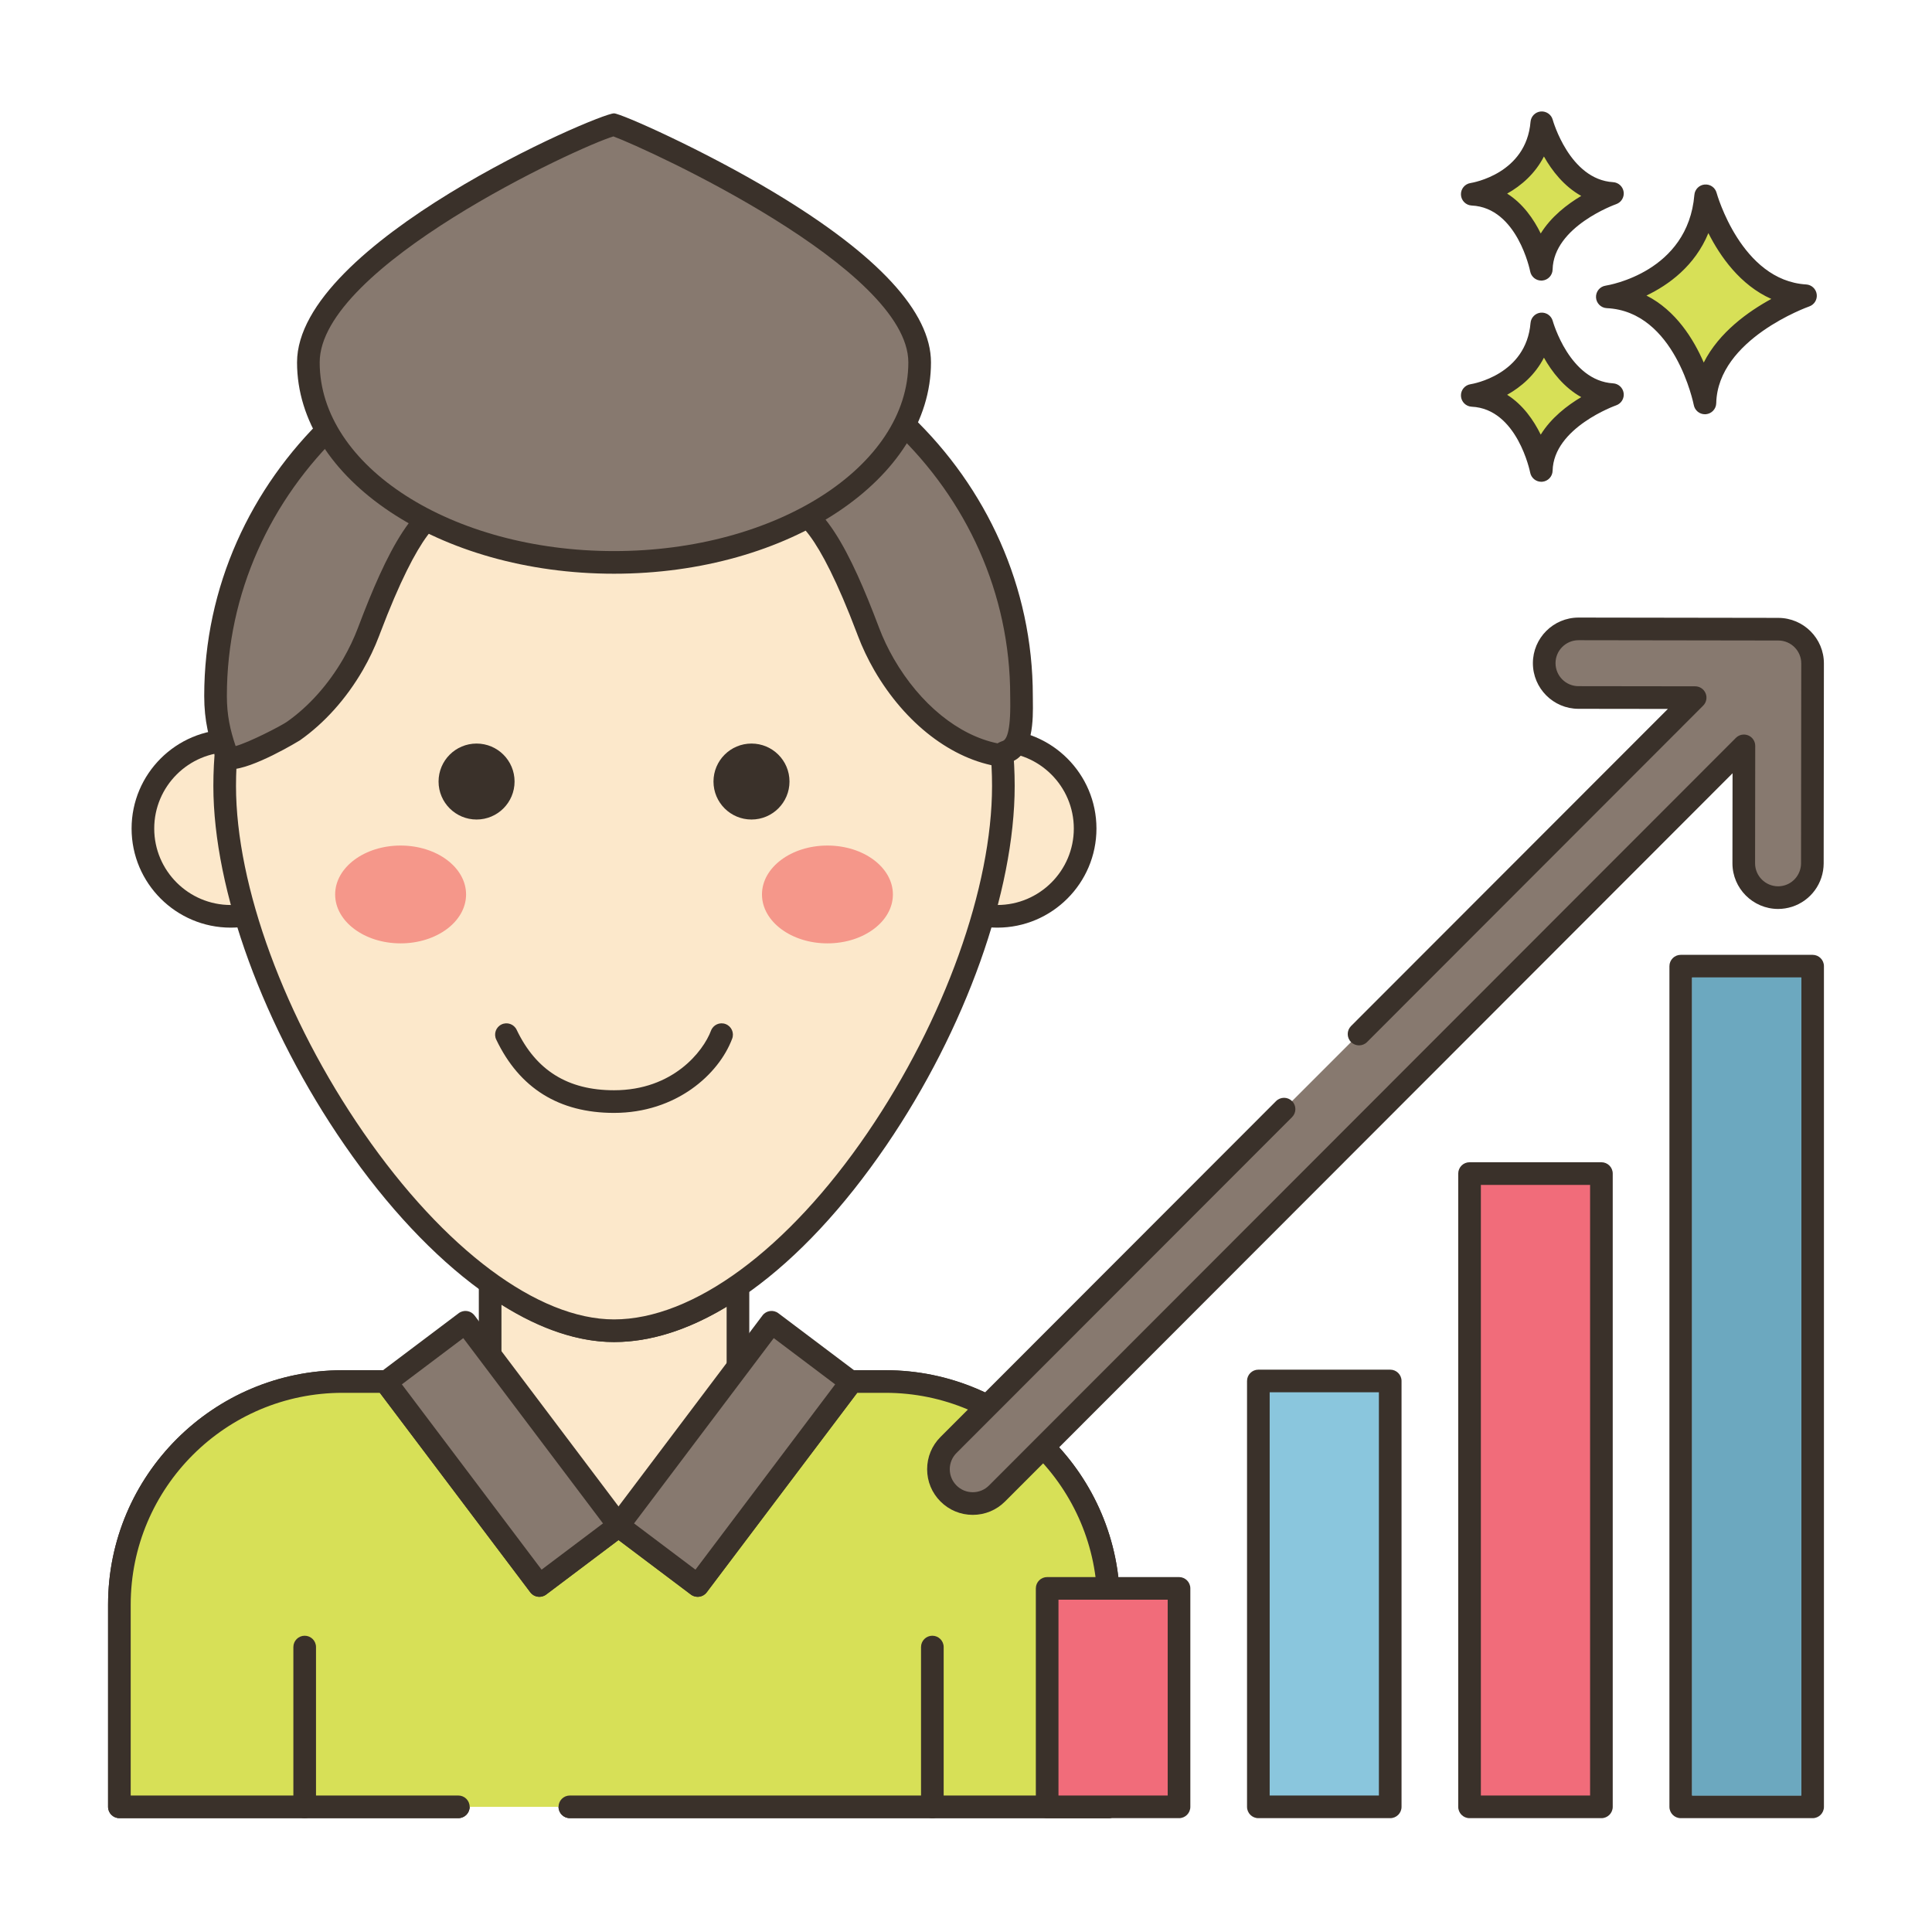 <svg id="Layer_1" enable-background="new 0 0 256 256" height="512" viewBox="0 0 256 256" width="512" xmlns="http://www.w3.org/2000/svg"><path d="m226.009 25.943c-.974 11.564-13.031 13.39-13.031 13.39 10.352.487 12.932 14.059 12.932 14.059.221-9.677 13.328-14.202 13.328-14.202-9.82-.588-13.229-13.247-13.229-13.247z" fill="#d7e057"/><path d="m239.327 37.692c-8.609-.515-11.839-12.025-11.87-12.141-.191-.702-.846-1.165-1.584-1.101-.725.066-1.298.642-1.359 1.367-.86 10.215-11.319 11.963-11.761 12.033-.763.115-1.313.79-1.273 1.561.04.77.657 1.384 1.428 1.421 9.033.425 11.505 12.718 11.528 12.842.138.712.76 1.217 1.473 1.217.042 0 .084-.001.126-.005.765-.064 1.357-.693 1.375-1.46.194-8.508 12.198-12.777 12.319-12.819.676-.235 1.092-.914.994-1.622s-.682-1.25-1.396-1.293zm-13.573 10.348c-1.357-3.131-3.71-6.909-7.591-8.879 2.933-1.405 6.412-3.913 8.206-8.274 1.552 3.071 4.202 6.881 8.339 8.724-3.009 1.64-6.927 4.407-8.954 8.429z" fill="#3a312a"/><path d="m204.299 42.924c-.689 8.179-9.217 9.47-9.217 9.47 7.322.344 9.147 9.944 9.147 9.944.156-6.844 9.427-10.045 9.427-10.045-6.945-.415-9.357-9.369-9.357-9.369z" fill="#d7e057"/><path d="m213.745 50.795c-5.77-.345-7.977-8.185-7.999-8.265-.189-.702-.858-1.16-1.581-1.102-.726.065-1.3.642-1.361 1.368-.579 6.871-7.651 8.067-7.947 8.114-.763.115-1.313.79-1.273 1.561.04.77.657 1.384 1.428 1.421 6.039.284 7.729 8.644 7.744 8.726.136.712.759 1.22 1.473 1.22.041 0 .083-.001.125-.005.765-.063 1.358-.694 1.376-1.461.13-5.709 8.335-8.633 8.416-8.662.677-.234 1.094-.913.997-1.622-.099-.708-.684-1.25-1.398-1.293zm-9.59 6.797c-.924-1.886-2.341-3.948-4.45-5.281 1.857-1.041 3.7-2.63 4.874-4.917 1.058 1.874 2.656 3.955 4.944 5.225-1.85 1.1-3.991 2.74-5.368 4.973z" fill="#3a312a"/><path d="m204.299 16.266c-.689 8.179-9.217 9.471-9.217 9.471 7.322.344 9.147 9.944 9.147 9.944.156-6.845 9.427-10.045 9.427-10.045-6.945-.416-9.357-9.37-9.357-9.37z" fill="#d7e057"/><path d="m213.745 24.138c-5.77-.345-7.977-8.186-7.999-8.265-.189-.702-.858-1.159-1.581-1.102-.726.065-1.3.642-1.361 1.368-.579 6.871-7.651 8.067-7.947 8.114-.763.115-1.313.79-1.273 1.561.04.77.657 1.384 1.428 1.421 6.039.284 7.729 8.643 7.744 8.725.136.712.759 1.22 1.473 1.22.041 0 .083-.002.125-.005.765-.063 1.358-.694 1.376-1.461.13-5.708 8.335-8.633 8.416-8.661.677-.234 1.094-.913.997-1.622-.099-.708-.684-1.25-1.398-1.293zm-9.59 6.796c-.924-1.886-2.341-3.948-4.45-5.281 1.857-1.041 3.7-2.63 4.874-4.918 1.058 1.874 2.656 3.955 4.944 5.225-1.85 1.102-3.991 2.741-5.368 4.974z" fill="#3a312a"/><path d="m117.324 183.065h-19.54v-12.693c-5.405 3.745-10.997 5.954-16.424 5.954-5.206 0-10.699-2.231-16.081-6.021h-.331v12.759h-19.553c-16.335 0-29.576 13.234-29.576 29.56v26.788h131.081v-26.788c0-16.325-13.241-29.559-29.576-29.559z" fill="#fce8cb"/><path d="m117.324 181.565h-18.041v-11.193c0-.558-.31-1.07-.804-1.329s-1.092-.223-1.551.096c-5.445 3.773-10.684 5.687-15.569 5.687-4.681 0-9.801-1.934-15.218-5.747-.253-.178-.554-.273-.863-.273h-.331c-.828 0-1.5.671-1.5 1.5v11.259h-18.052c-17.136 0-31.076 13.934-31.076 31.061v26.788c0 .829.672 1.5 1.5 1.5h44.913c.828 0 1.5-.671 1.5-1.5s-.672-1.5-1.5-1.5h-43.413v-25.288c0-15.473 12.595-28.061 28.076-28.061h19.552c.828 0 1.5-.671 1.5-1.5v-10.177c5.203 3.278 10.21 4.938 14.912 4.938 4.78 0 9.79-1.577 14.924-4.691v9.93c0 .829.672 1.5 1.5 1.5h19.541c15.48 0 28.075 12.588 28.075 28.061v25.288h-69.891c-.828 0-1.5.671-1.5 1.5s.672 1.5 1.5 1.5h71.392c.828 0 1.5-.671 1.5-1.5v-26.788c-.001-17.128-13.941-31.061-31.076-31.061z" fill="#3a312a"/><path d="m117.324 183.056h-4.675l.122.088-20.325 26.943-10.489-7.898-10.489 7.898-20.325-26.943.121-.088h-5.869c-16.335 0-29.576 13.234-29.576 29.56v26.799h131.081v-26.799c0-16.326-13.24-29.56-29.576-29.56z" fill="#d7e057"/><path d="m117.324 181.556h-4.675c-.649 0-1.225.417-1.426 1.035-.019.057-.034.115-.046.174l-19.027 25.223-9.291-6.997c-.535-.402-1.27-.402-1.805 0l-9.291 6.997-19.027-25.223c-.012-.059-.026-.117-.046-.174-.201-.618-.776-1.035-1.426-1.035h-5.869c-17.135 0-31.075 13.933-31.075 31.06v26.799c0 .829.672 1.5 1.5 1.5h44.912c.828 0 1.5-.671 1.5-1.5s-.672-1.5-1.5-1.5h-43.412v-25.299c0-15.473 12.595-28.06 28.075-28.06h4.934l19.942 26.434c.498.662 1.438.792 2.1.295l9.586-7.219 9.586 7.219c.662.499 1.601.366 2.1-.295l19.942-26.434h3.739c15.482 0 28.076 12.588 28.076 28.06v25.299h-69.892c-.828 0-1.5.671-1.5 1.5s.672 1.5 1.5 1.5h71.392c.828 0 1.5-.671 1.5-1.5v-26.799c0-17.126-13.94-31.06-31.076-31.06z" fill="#3a312a"/><ellipse clip-rule="evenodd" cx="30.574" cy="109.786" fill="#fce8cb" fill-rule="evenodd" rx="11.631" ry="11.637" transform="matrix(.003 -1 1 .003 -79.289 140.081)"/><path d="m30.574 96.655c-7.244 0-13.138 5.891-13.138 13.131 0 7.241 5.894 13.131 13.138 13.131s13.138-5.891 13.138-13.131c0-7.241-5.894-13.131-13.138-13.131zm0 23.262c-5.59 0-10.138-4.545-10.138-10.131s4.548-10.131 10.138-10.131 10.138 4.545 10.138 10.131c0 5.587-4.548 10.131-10.138 10.131z" fill="#3a312a"/><ellipse clip-rule="evenodd" cx="132.149" cy="109.786" fill="#fce8cb" fill-rule="evenodd" rx="11.637" ry="11.631" transform="matrix(1 -.001 .001 1 -.138 .166)"/><path d="m132.148 96.655c-7.243 0-13.137 5.891-13.137 13.131 0 7.241 5.894 13.131 13.137 13.131 7.244 0 13.138-5.891 13.138-13.131 0-7.241-5.893-13.131-13.138-13.131zm0 23.262c-5.59 0-10.137-4.545-10.137-10.131s4.547-10.131 10.137-10.131 10.138 4.545 10.138 10.131c0 5.587-4.548 10.131-10.138 10.131z" fill="#3a312a"/><path d="m81.361 52.577c-28.492 0-51.59 23.086-51.59 51.563s28.538 72.188 51.59 72.188c24.149 0 51.59-43.711 51.59-72.188 0-28.478-23.097-51.563-51.59-51.563z" fill="#fce8cb"/><path d="m81.361 51.077c-29.273 0-53.09 23.804-53.09 53.063 0 13.838 6.674 32.087 17.417 47.626 11.282 16.32 24.618 26.063 35.673 26.063 11.639 0 24.793-9.502 36.09-26.07 10.486-15.377 17-33.624 17-47.618 0-29.26-23.816-53.064-53.09-53.064zm33.612 98.991c-10.571 15.504-23.137 24.76-33.611 24.76-10.07 0-22.483-9.259-33.205-24.769-10.415-15.064-16.885-32.66-16.885-45.92 0-27.605 22.47-50.063 50.09-50.063s50.09 22.458 50.09 50.063c-.001 13.424-6.315 31.023-16.479 45.929z" fill="#3a312a"/><path d="m63.147 98.525c-2.781 0-5.035 2.253-5.035 5.033s2.254 5.033 5.035 5.033 5.035-2.253 5.035-5.033c.001-2.78-2.254-5.033-5.035-5.033z" fill="#3a312a"/><path d="m99.576 98.525c-2.781 0-5.035 2.253-5.035 5.033s2.254 5.033 5.035 5.033 5.036-2.253 5.036-5.033c-.001-2.78-2.255-5.033-5.036-5.033z" fill="#3a312a"/><path d="m53.083 112.039c-4.79 0-8.674 2.902-8.674 6.481s3.884 6.481 8.674 6.481c4.791 0 8.674-2.902 8.674-6.481.001-3.579-3.883-6.481-8.674-6.481z" fill="#f5978a"/><path d="m109.64 112.039c-4.791 0-8.674 2.902-8.674 6.481s3.884 6.481 8.674 6.481c4.791 0 8.674-2.902 8.674-6.481s-3.884-6.481-8.674-6.481z" fill="#f5978a"/><path d="m135.354 92.221c0-28.18-23.907-51.025-53.398-51.025s-53.397 22.845-53.397 51.026c0 2.982.54 5.205 1.543 7.981.473 1.309 8.119-2.871 8.77-3.329 3.256-2.291 5.916-5.396 7.905-8.829.822-1.427 1.508-2.88 2.06-4.333 1.76-4.635 6.542-17.533 11.398-16.521 6.512 1.357 13.892 2.123 21.721 2.123s15.21-.767 21.722-2.123c4.856-1.012 9.639 11.886 11.398 16.521.552 1.453 1.237 2.905 2.06 4.333 3.285 5.679 8.833 11.086 15.583 12.069.017-.326.429-.437.736-.548 2.21-.803 1.899-5.574 1.899-7.345z" fill="#87796f"/><path d="m136.86 92.797-.006-.576c0-28.962-24.627-52.525-54.898-52.525s-54.896 23.563-54.896 52.526c0 3.311.625 5.704 1.632 8.491.196.541.635.955 1.206 1.135.193.061.417.089.666.089 2.889 0 9.11-3.793 9.173-3.837 3.258-2.292 6.142-5.51 8.341-9.307.847-1.47 1.574-3 2.162-4.549l.109-.289c5.286-13.939 8.259-15.569 9.581-15.296 6.863 1.43 14.274 2.155 22.027 2.155s15.164-.725 22.027-2.155c1.31-.272 4.292 1.348 9.581 15.296l.109.289c.588 1.549 1.315 3.079 2.163 4.552 4.103 7.094 10.333 11.879 16.665 12.803.417.059.842-.057 1.169-.325.103-.084.193-.182.27-.289.014-.005.024-.008.025-.009 2.999-1.089 2.931-5.701 2.894-8.179zm-3.991 5.385c-.149.052-.417.146-.692.315-5.175-1.059-10.265-5.191-13.74-11.201-.768-1.332-1.426-2.717-1.957-4.117l-.109-.288c-3.453-9.109-7.706-18.275-12.997-17.169-6.663 1.388-13.868 2.091-21.416 2.091s-14.753-.704-21.416-2.091c-5.291-1.099-9.543 8.058-12.997 17.169l-.109.288c-.531 1.4-1.19 2.785-1.955 4.114-1.982 3.421-4.565 6.31-7.465 8.351-.896.608-5.028 2.731-6.795 3.214-.724-2.139-1.16-4.09-1.16-6.636 0-27.309 23.281-49.526 51.897-49.526s51.898 22.217 51.898 49.525l.007.62c.061 4.311-.55 5.18-.994 5.341z" fill="#3a312a"/><path d="m59.981 175.772h13.186v33.749h-13.186z" fill="#87796f" transform="matrix(.799 -.602 .602 .799 -102.51 78.825)"/><path d="m83.197 201.25-20.319-26.947c-.5-.662-1.439-.793-2.1-.295l-10.532 7.934c-.318.24-.527.596-.583.99s.048.794.288 1.112l20.319 26.946c.295.391.744.597 1.198.597.314 0 .631-.098.901-.302l10.532-7.933c.318-.24.527-.596.583-.99.057-.394-.046-.794-.287-1.112zm-11.434 6.737-18.513-24.552 8.136-6.128 18.513 24.552z" fill="#3a312a"/><path d="m80.465 186.054h33.749v13.186h-33.749z" fill="#87796f" transform="matrix(.602 -.799 .799 .602 -115.084 154.384)"/><g fill="#3a312a"><path d="m114.251 182.932c-.056-.394-.265-.75-.583-.99l-10.533-7.934c-.661-.498-1.603-.366-2.1.295l-20.318 26.947c-.24.317-.344.717-.288 1.111s.265.75.583.99l10.532 7.933c.271.204.587.302.901.302.454 0 .904-.206 1.198-.597l20.319-26.947c.241-.316.345-.716.289-1.11zm-22.1 25.055-8.136-6.128 18.512-24.552 8.137 6.129z"/><path d="m40.373 216.743c-.828 0-1.5.671-1.5 1.5v21.173c0 .829.672 1.5 1.5 1.5s1.5-.671 1.5-1.5v-21.173c0-.828-.672-1.5-1.5-1.5z"/><path d="m123.541 216.743c-.828 0-1.5.671-1.5 1.5v21.173c0 .829.672 1.5 1.5 1.5s1.5-.671 1.5-1.5v-21.173c0-.828-.672-1.5-1.5-1.5z"/><path d="m96.142 135.692c-.778-.292-1.641.102-1.931.878-1.023 2.73-5.026 7.894-12.851 7.894-6.112 0-10.333-2.621-12.901-8.013-.357-.748-1.249-1.065-2-.709-.748.356-1.065 1.251-.709 1.999 3.074 6.452 8.326 9.723 15.61 9.723 8.225 0 13.883-5.102 15.659-9.842.291-.775-.102-1.639-.877-1.93z"/></g><path d="m81.36 16.521c-1.5 0-40.5 16.865-40.5 31.5 0 14.636 18.133 26.5 40.5 26.5s40.5-11.864 40.5-26.5-40-31.5-40.5-31.5z" fill="#87796f"/><path d="m102.57 25.497c-9.393-5.644-20.313-10.476-21.21-10.476-2.069 0-42 17.19-42 33 0 15.439 18.841 28 42 28s42-12.561 42-28c0-6.658-6.995-14.236-20.79-22.524zm-21.21 47.524c-21.505 0-39-11.215-39-25 0-12.699 34.288-28.57 38.922-29.945 4.642 1.726 39.078 17.491 39.078 29.945 0 13.785-17.495 25-39 25z" fill="#3a312a"/><path d="m235.646 83.371-26.48-.04c-2.51 0-4.55 2.03-4.55 4.54s2.03 4.55 4.54 4.55l15.46.02-44.536 44.577-9.938 9.947-44.462 44.502c-1.775 1.775-1.775 4.653 0 6.429 1.776 1.776 4.655 1.775 6.43-.002l98.966-99.063-.02 15.56c0 2.51 2.03 4.54 4.54 4.55.49 0 .96-.08 1.4-.22 1.82-.59 3.14-2.3 3.15-4.32l.03-26.48c.011-2.51-2.02-4.54-4.53-4.55z" fill="#87796f"/><path d="m235.648 81.871-26.482-.04c-3.336 0-6.05 2.709-6.05 6.04 0 3.336 2.71 6.05 6.038 6.05l11.848.015-41.983 42.021c-.585.586-.585 1.536.001 2.121.586.586 1.536.586 2.122-.001l44.536-44.577c.428-.429.557-1.073.324-1.633-.231-.561-.777-.926-1.384-.927l-15.462-.02c-1.677 0-3.04-1.368-3.04-3.05 0-1.676 1.368-3.04 3.048-3.04l26.477.04c1.681.007 3.043 1.373 3.036 3.048l-.03 26.475c-.007 1.327-.855 2.493-2.106 2.898-.311.099-.628.149-.938.149-1.68-.007-3.046-1.375-3.046-3.048l.02-15.56c.001-.607-.364-1.155-.926-1.388-.561-.231-1.207-.104-1.636.326l-98.966 99.063c-.575.576-1.34.893-2.153.893 0 0 0 0-.001 0-.813 0-1.578-.317-2.153-.893-.575-.575-.893-1.34-.893-2.153s.317-1.578.894-2.154l44.462-44.502c.585-.586.585-1.536-.001-2.121s-1.536-.586-2.122.001l-44.461 44.501c-1.143 1.142-1.772 2.66-1.772 4.275s.63 3.133 1.772 4.275 2.659 1.771 4.274 1.771h.002c1.615 0 3.134-.63 4.275-1.773l96.399-96.494-.015 11.932c0 3.322 2.707 6.036 6.04 6.05.625 0 1.249-.098 1.861-.293 2.493-.808 4.176-3.114 4.188-5.745l.03-26.476c.014-3.326-2.688-6.043-6.027-6.056z" fill="#3a312a"/><path d="m138.754 210.47h17.472v28.946h-17.472z" fill="#f16c7a"/><path d="m156.226 208.97h-17.472c-.828 0-1.5.671-1.5 1.5v28.946c0 .829.672 1.5 1.5 1.5h17.472c.828 0 1.5-.671 1.5-1.5v-28.946c0-.828-.672-1.5-1.5-1.5zm-1.5 28.946h-14.472v-25.946h14.472z" fill="#3a312a"/><path d="m166.739 182.987h17.472v56.429h-17.472z" fill="#8ac6dd"/><path d="m184.211 181.487h-17.473c-.828 0-1.5.671-1.5 1.5v56.429c0 .829.672 1.5 1.5 1.5h17.473c.828 0 1.5-.671 1.5-1.5v-56.429c0-.829-.672-1.5-1.5-1.5zm-1.5 56.429h-14.473v-53.429h14.473z" fill="#3a312a"/><path d="m194.723 155.504h17.472v83.912h-17.472z" fill="#f16c7a"/><path d="m212.195 154.004h-17.472c-.828 0-1.5.671-1.5 1.5v83.912c0 .829.672 1.5 1.5 1.5h17.472c.828 0 1.5-.671 1.5-1.5v-83.912c0-.829-.672-1.5-1.5-1.5zm-1.5 83.912h-14.472v-80.912h14.472z" fill="#3a312a"/><path d="m222.708 128.021h17.472v111.395h-17.472z" fill="#8ac6dd"/><path d="m240.181 126.521h-17.473c-.828 0-1.5.671-1.5 1.5v111.395c0 .829.672 1.5 1.5 1.5h17.473c.828 0 1.5-.671 1.5-1.5v-111.395c0-.829-.672-1.5-1.5-1.5zm-1.5 111.395h-14.473v-108.395h14.473z" fill="#3a312a"/><path d="m224.208 129.521h14.473v108.395h-14.473z" fill="#6ca8bf"/></svg>
